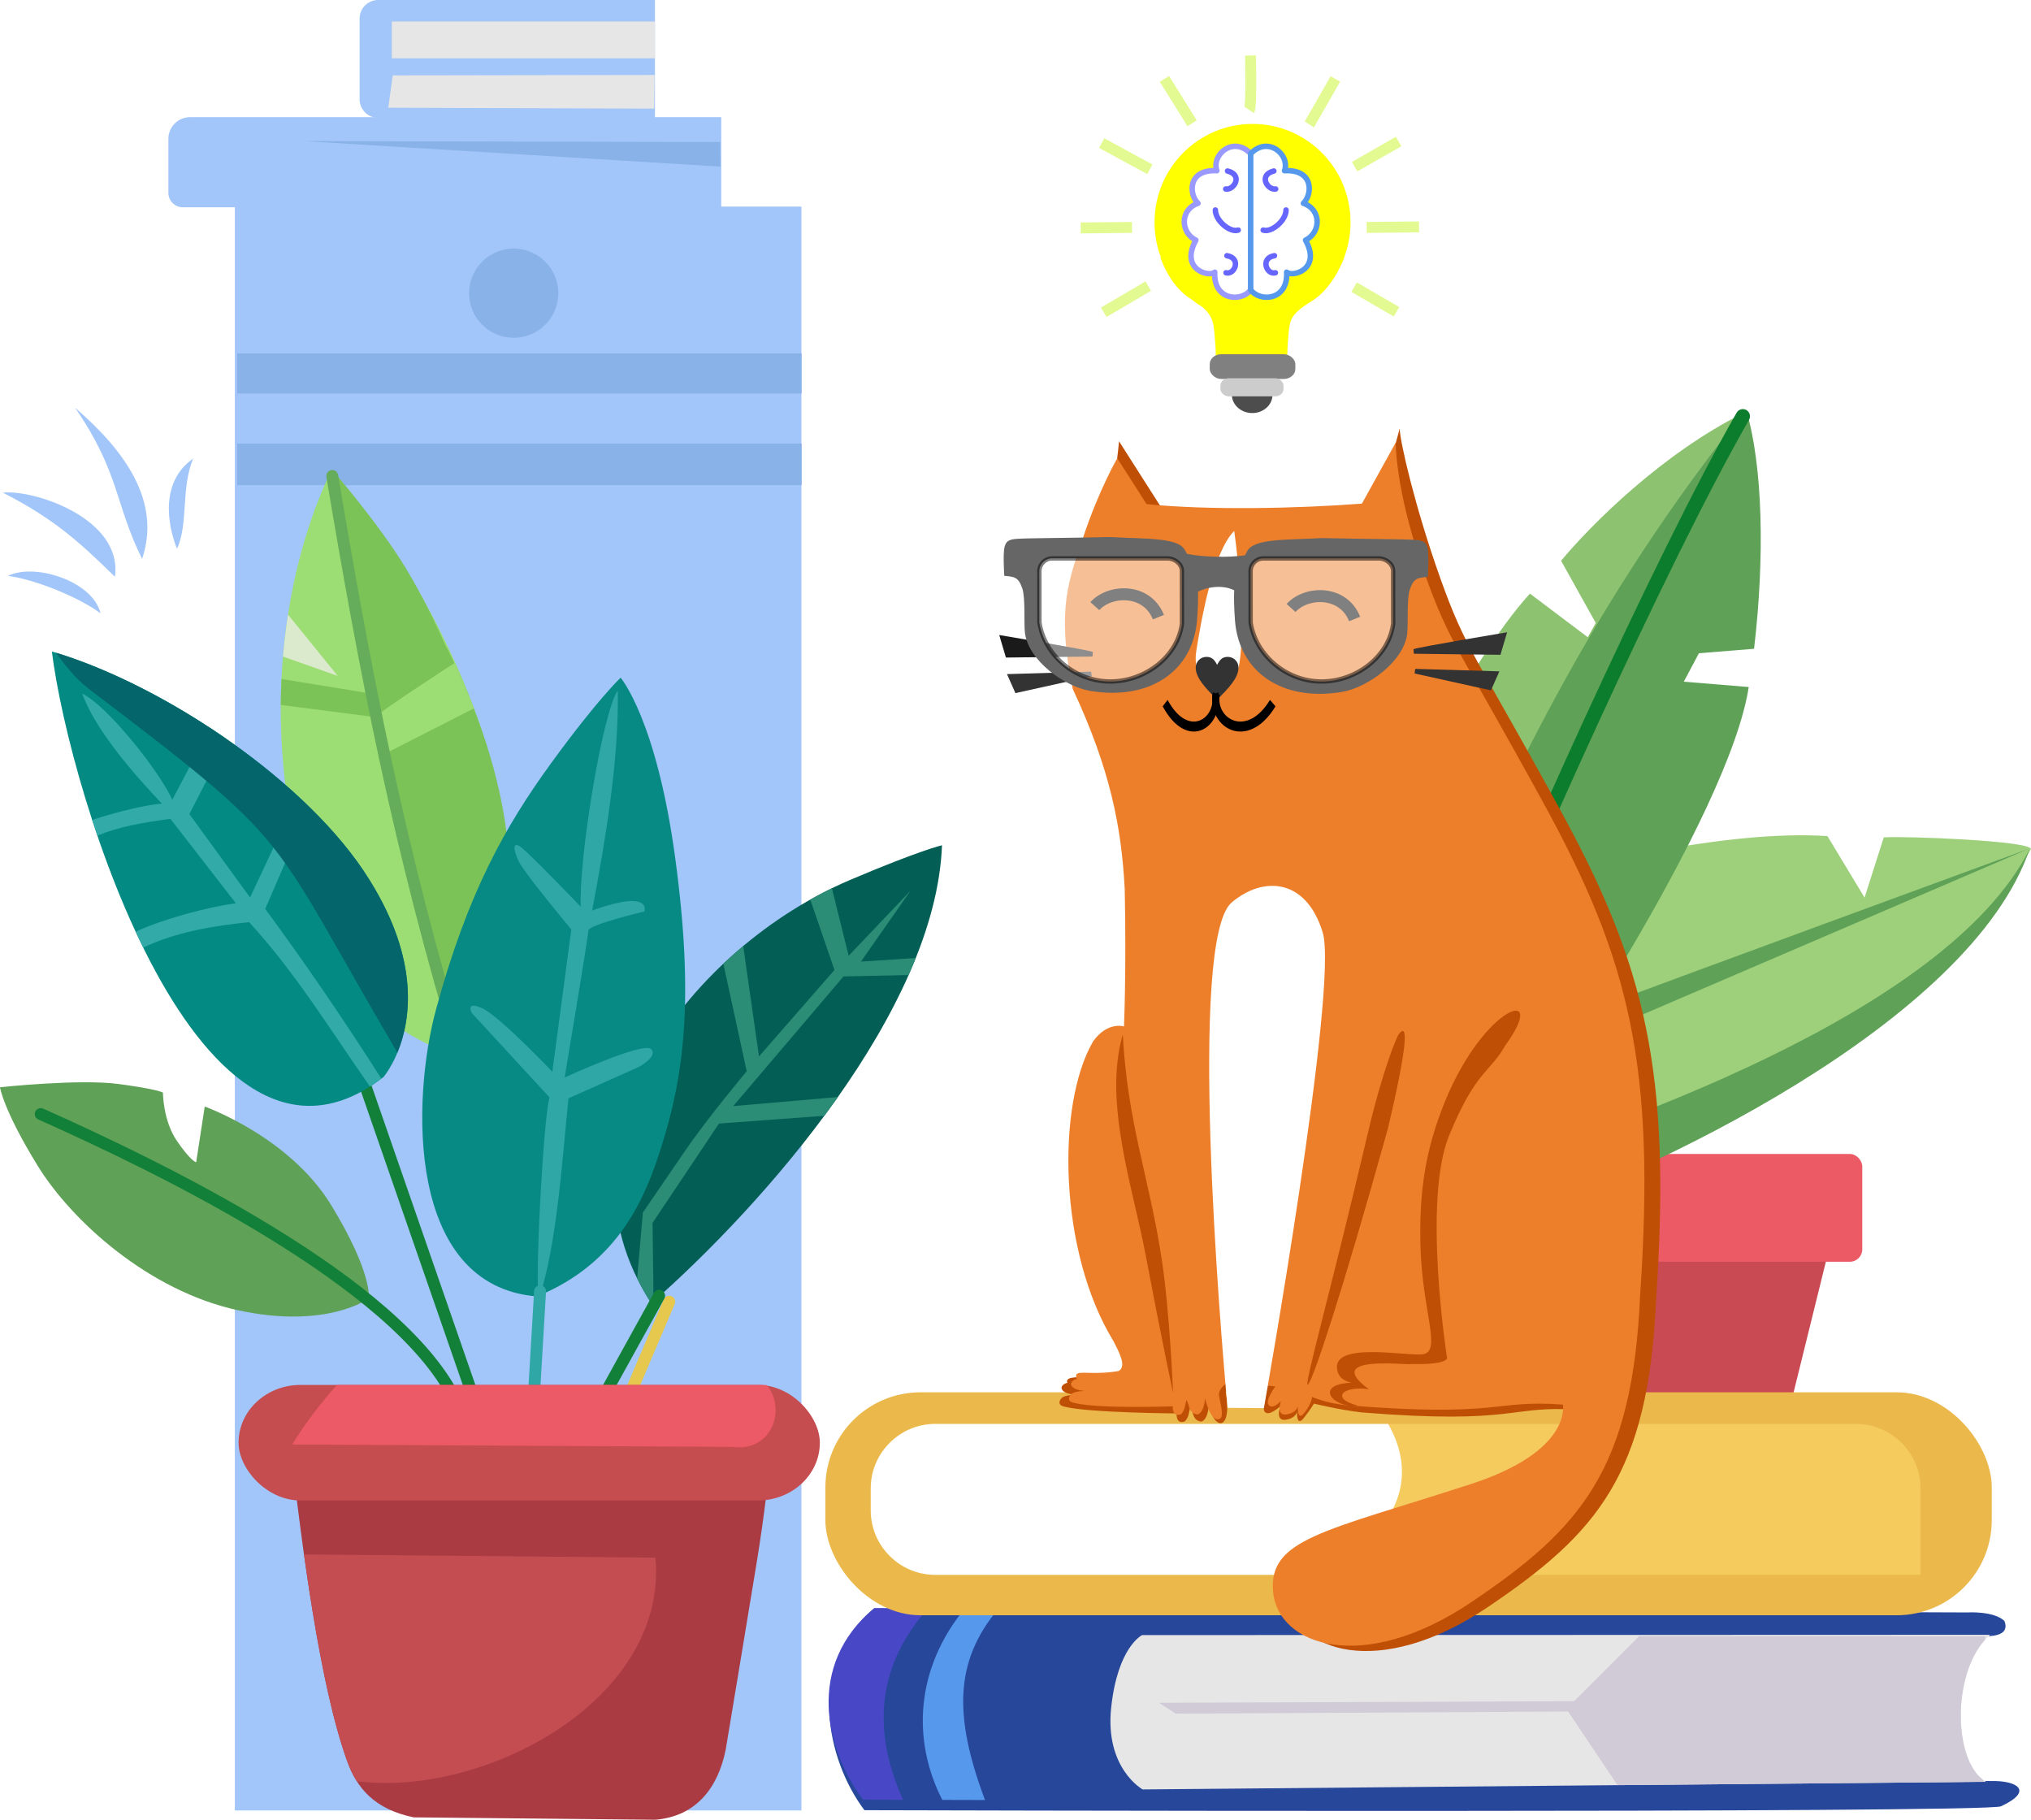 <?xml version="1.0" encoding="UTF-8"?>
<!DOCTYPE svg PUBLIC "-//W3C//DTD SVG 1.1//EN" "http://www.w3.org/Graphics/SVG/1.1/DTD/svg11.dtd">
<!-- Creator: CorelDRAW -->
<svg xmlns="http://www.w3.org/2000/svg" xml:space="preserve" width="93.501mm" height="83.765mm" version="1.1" style="shape-rendering:geometricPrecision; text-rendering:geometricPrecision; image-rendering:optimizeQuality; fill-rule:evenodd; clip-rule:evenodd"
viewBox="0 0 35685.52 31969.82"
 xmlns:xlink="http://www.w3.org/1999/xlink"
 xmlns:xodm="http://www.corel.com/coreldraw/odm/2003">
 <defs>
  <style type="text/css">
   <![CDATA[
    .str20 {stroke:black;stroke-width:76.33;stroke-miterlimit:22.926;stroke-opacity:0.502}
    .str19 {stroke:black;stroke-width:210.03;stroke-miterlimit:22.926}
    .str18 {stroke:black;stroke-width:210.03;stroke-miterlimit:22.926}
    .str16 {stroke:#E3FA92;stroke-width:192.36;stroke-linejoin:round;stroke-miterlimit:22.926}
    .str13 {stroke:#E3FA92;stroke-width:192.36;stroke-linejoin:round;stroke-miterlimit:22.926}
    .str17 {stroke:#E3FA92;stroke-width:192.36;stroke-linejoin:round;stroke-miterlimit:22.926}
    .str10 {stroke:#E3FA92;stroke-width:192.36;stroke-linejoin:round;stroke-miterlimit:22.926}
    .str12 {stroke:#E3FA92;stroke-width:192.36;stroke-linejoin:round;stroke-miterlimit:22.926}
    .str9 {stroke:#E3FA92;stroke-width:192.36;stroke-linejoin:round;stroke-miterlimit:22.926}
    .str11 {stroke:#E3FA92;stroke-width:192.36;stroke-linejoin:round;stroke-miterlimit:22.926}
    .str15 {stroke:#E3FA92;stroke-width:192.36;stroke-linejoin:round;stroke-miterlimit:22.926}
    .str14 {stroke:#E3FA92;stroke-width:192.36;stroke-linejoin:round;stroke-miterlimit:22.926}
    .str1 {stroke:#9999FF;stroke-width:96.18;stroke-linejoin:round;stroke-miterlimit:22.926}
    .str5 {stroke:#5699EC;stroke-width:96.18;stroke-linejoin:round;stroke-miterlimit:22.926}
    .str0 {stroke:#0C7D2C;stroke-width:250.98;stroke-linecap:round;stroke-miterlimit:22.926}
    .str4 {stroke:#6666FF;stroke-width:96.18;stroke-linecap:round;stroke-miterlimit:22.926}
    .str3 {stroke:#6666FF;stroke-width:96.18;stroke-linecap:round;stroke-miterlimit:22.926}
    .str2 {stroke:#6666FF;stroke-width:96.18;stroke-linecap:round;stroke-miterlimit:22.926}
    .str7 {stroke:#6666FF;stroke-width:96.18;stroke-linecap:round;stroke-miterlimit:22.926}
    .str8 {stroke:#6666FF;stroke-width:96.18;stroke-linecap:round;stroke-miterlimit:22.926}
    .str6 {stroke:#6666FF;stroke-width:96.18;stroke-linecap:round;stroke-miterlimit:22.926}
    .fil26 {fill:none}
    .fil13 {fill:#028A83}
    .fil7 {fill:#035F55}
    .fil15 {fill:#04656B}
    .fil10 {fill:#078A84}
    .fil42 {fill:#1A1A1A}
    .fil27 {fill:#27479B}
    .fil8 {fill:#2B8D76}
    .fil11 {fill:#2FA7A6}
    .fil14 {fill:#32ABA8}
    .fil43 {fill:#333333}
    .fil30 {fill:#4848C7}
    .fil33 {fill:#4D4D4D}
    .fil29 {fill:#5698EC}
    .fil17 {fill:#5FA157}
    .fil44 {fill:#666666}
    .fil4 {fill:#7BC257}
    .fil32 {fill:gray}
    .fil1 {fill:#89B2E8}
    .fil25 {fill:#8DC270}
    .fil3 {fill:#9DDE74}
    .fil24 {fill:#9ED07B}
    .fil0 {fill:#A2C6F9}
    .fil18 {fill:#AA3B43}
    .fil38 {fill:#BF4F04}
    .fil19 {fill:#C44D51}
    .fil20 {fill:#C54C4F}
    .fil22 {fill:#C94A52}
    .fil34 {fill:#CCCCCC}
    .fil28 {fill:#D1CAD7}
    .fil5 {fill:#DBEACD}
    .fil2 {fill:#E6E6E6}
    .fil23 {fill:#EB5A65}
    .fil36 {fill:#EBB84C}
    .fil21 {fill:#EC5967}
    .fil39 {fill:#ED7F2A}
    .fil37 {fill:#F5CB5E}
    .fil31 {fill:yellow}
    .fil35 {fill:white}
    .fil41 {fill:black;fill-rule:nonzero}
    .fil12 {fill:#128039;fill-rule:nonzero}
    .fil16 {fill:#2FA7A6;fill-rule:nonzero}
    .fil40 {fill:#333333;fill-rule:nonzero}
    .fil6 {fill:#65AD5A;fill-rule:nonzero}
    .fil9 {fill:#E6C84E;fill-rule:nonzero}
    .fil45 {fill:white;fill-opacity:0.502}
   ]]>
  </style>
 </defs>
 <g id="Слой_x0020_1">
  <g id="_2082770456064">
   <g>
    <rect class="fil0" x="4126.25" y="3629.29" width="9955.29" height="28177.49"/>
    <rect class="fil1" x="4168.2" y="6207.81" width="9915.74" height="704.75"/>
    <rect class="fil1" x="4168.21" y="7793.5" width="9916.78" height="729.9"/>
    <path class="fil0" d="M6643.87 0l4863.77 0 0 2070.28 -4863.77 0c-179.19,0 -325.75,-146.56 -325.75,-325.71l0 -1418.82c0,-179.15 146.56,-325.75 325.75,-325.75z"/>
    <rect class="fil2" x="6884.79" y="377.71" width="4623.82" height="647.09"/>
    <polygon class="fil2" points="6900.61,1324.71 6821.68,1892.88 11493.32,1908.65 11501.76,1317.26 "/>
    <path class="fil0" d="M3338.35 2058.56l9334.04 0 0 1582.97 -9460.68 0c-139.31,0 -253.27,-113.96 -253.27,-253.27l0 -949.8c0,-208.96 170.95,-379.9 379.9,-379.9z"/>
    <polygon class="fil1" points="12654.83,2495.14 5339.54,2478.77 12657.88,2927.56 "/>
    <circle class="fil1" transform="matrix(0.604 -0.604 0.604 0.604 9025.93 5150.72)" r="917.4"/>
   </g>
   <g>
    <path class="fil0" d="M3109.27 9640.09c202.93,-426.24 67.29,-1060.6 283.61,-1582.33 -586.54,407.31 -447.54,1172.61 -283.61,1582.33z"/>
    <path class="fil0" d="M2497.2 9819.21c338.11,-1008 -296.89,-1895.9 -1179.29,-2657.16 787.33,1142.39 699.97,1698.5 1179.29,2657.16z"/>
    <path class="fil0" d="M2019.52 10132.7c139.27,-1023 -1421.38,-1535.61 -1970.47,-1477.87 893.51,454.56 1345.62,866.25 1970.47,1477.87z"/>
    <path class="fil0" d="M1765.71 10774.62c-129.99,-562.03 -1155.9,-892.4 -1627.09,-656.8 467.95,56.71 1254.75,377.46 1627.09,656.8z"/>
   </g>
   <g>
    <path class="fil0" d="M11212.88 11359.02c155.95,-327.46 51.71,-814.88 217.97,-1215.82 -450.7,312.96 -343.91,901.02 -217.97,1215.82z"/>
    <path class="fil0" d="M10742.6 11496.68c259.8,-774.54 -228.12,-1456.8 -906.14,-2041.73 604.97,877.78 537.84,1305.13 906.14,2041.73z"/>
    <path class="fil0" d="M10375.55 11737.55c107.02,-786.07 -1092.16,-1179.9 -1514.09,-1135.55 686.57,349.26 1033.96,665.62 1514.09,1135.55z"/>
    <path class="fil0" d="M10180.56 12230.8c-99.92,-431.89 -888.2,-685.73 -1250.24,-504.71 359.56,43.59 964.11,290.06 1250.24,504.71z"/>
    <path class="fil3" d="M5810.47 8287.41c-1280.09,2688.19 -1217.57,6764.7 569.86,9177.71 599.82,809.81 1788.19,1134.49 1788.19,1134.49 2307.48,-3829.39 -1082.47,-9110.04 -2358.05,-10312.2z"/>
    <path class="fil4" d="M4946.05 11928.72c-7.37,151.56 -11.72,303.53 -12.79,455.55l1599.77 207.17 -78.24 -417.08 -1508.74 -245.64z"/>
    <path class="fil5" d="M5060.63 10797.75c-37.75,243.08 -67.06,489.25 -88.16,737.06l960.94 339.72 -872.78 -1076.78z"/>
    <path class="fil4" d="M8113.68 18461.98c1468.32,-2254.54 789.88,-4969.41 -264.07,-7089.42l-4.16 3.17c-133.24,-301.36 -401.24,-877.32 -724.2,-1408.44 -464.21,-763.4 -1258.6,-1681.52 -1258.6,-1681.52 0,0 0,309.45 103.2,918.12 87.93,519.02 513.33,2537.7 636.8,3121.37l-56.07 42.82c0,0 17.17,188.65 205.79,960.33 154.31,631.3 1043.04,3947.74 1361.31,5133.56z"/>
    <path class="fil3" d="M8325.04 12446.4c-105.45,-272.12 -220.26,-538.26 -341.47,-796.56 -295.25,191.56 -1224.4,797.71 -1396.72,950.11 27.29,136.44 72.67,345.14 147.86,655.85l1590.34 -809.39z"/>
    <path class="fil6" d="M5734.52 8379.01c-9.5,-57.02 29.04,-111.03 86.06,-120.49 57.06,-9.5 111.03,29.04 120.53,86.06 284.91,1703.24 579.32,3347.58 941.63,5023.61 362.16,1675.6 791.3,3378.69 1345.16,5197.11 16.75,55.23 -14.46,113.62 -69.69,130.38 -55.19,16.72 -113.62,-14.5 -130.34,-69.69 -557.34,-1829.76 -987.85,-3537.46 -1350.12,-5213.52 -362.2,-1675.6 -657.33,-3324.22 -943.24,-5033.45z"/>
    <path class="fil7" d="M11444.39 22897.87c-1906.62,-2940.77 749.01,-6270.49 3485.09,-7435.89 1231.16,-524.36 1621.9,-612.22 1621.9,-612.22 -110.72,2894.13 -3128.85,6310.53 -5107,8048.11z"/>
    <path class="fil8" d="M11444.39 22897.87c-94.08,-145.11 -176.67,-291.17 -249.03,-437.84l99.88 -1156.97c0,0 317.39,-464.79 736.8,-1076.89 419.44,-612.11 1088.23,-1405.62 1088.23,-1405.62l-410.48 -1889.98c113.24,-106.86 229.61,-210.33 348.8,-310.06l277.05 1939.33 1326.27 -1518.93 -424.75 -1236.5c125.76,-70.8 252.51,-137.32 379.83,-199.34l294.3 1186.43 1088.23 -1144.87 -872.86 1246.92 963.69 -62.17c-39.81,99.38 -81.79,198.81 -125.83,298.19l-1143.91 24.69 -1938.38 2278.44 1840.14 -159.61c-78.09,110.76 -157.55,220.6 -238.23,329.53l-1851.28 136.14 -1167.58 1745.68 18.17 1378.9 -39.04 34.54z"/>
    <path class="fil9" d="M10863.28 25240.5c-22.63,53.2 -84.16,77.97 -137.32,55.34 -53.2,-22.63 -78.01,-84.16 -55.34,-137.32l991.55 -2330.72c22.67,-53.2 84.19,-77.97 137.36,-55.34 53.17,22.63 77.97,84.16 55.34,137.32l-991.59 2330.72z"/>
    <path class="fil10" d="M9434.84 22776.08c-2301.07,-186.56 -2202.03,-3465.13 -1773.69,-5042.35 557.45,-2052.38 1216.28,-3217.93 2027.07,-4332.84 810.84,-1114.87 1216.28,-1494.93 1216.28,-1494.93 0,0 633.4,734.77 962.81,3192.59 329.41,2457.82 152.02,3800.77 -253.38,5067.69 -260.6,814.35 -706.03,2009.21 -2179.09,2609.83z"/>
    <path class="fil11" d="M10204.53 15930.09c-41.41,-810.46 378.99,-3408.42 649.78,-3798.67 22.14,1238.72 -220.52,2642.43 -449.86,3865.3 0,0 483.18,-183.24 733.09,-166.59 249.91,16.64 183.27,183.27 183.27,183.27 0,0 -983,233.27 -983,333.23 0,99.96 -416.47,2582.39 -416.47,2582.39 0,0 1382.83,-633.14 1516.11,-499.82 133.28,133.31 -216.59,316.55 -216.59,316.55l-1232.88 549.82c-105.68,1021.74 -199.42,2564.68 -516.5,3515.44 -81.68,-163.43 70.19,-3117.4 183.27,-3532.08l-1366.19 -1482.83c0,0 -116.64,-216.59 183.27,-83.28 299.87,133.28 1232.88,1116.24 1232.88,1116.24l333.23 -2499.11c0,0 -816.37,-983 -916.33,-1182.92 -100,-199.91 -133.31,-399.83 49.96,-249.91 183.27,149.95 1032.96,1032.96 1032.96,1032.96z"/>
    <path class="fil12" d="M8480.08 24698.7c18.78,54.54 -10.23,114.04 -64.77,132.82 -54.54,18.78 -114.04,-10.23 -132.82,-64.77l-2090.62 -6026.99c-18.78,-54.58 10.23,-114.08 64.77,-132.86 54.54,-18.78 114.04,10.23 132.82,64.77l2090.62 6027.03z"/>
    <path class="fil13" d="M6739.28 18920.4c0,0 1114.87,-1292.26 -253.42,-3471.43 -1065.98,-1715.98 -3618.52,-3428.23 -5574.61,-4003.58 313.61,2524.19 2605.79,9981.79 5828.03,7475.01z"/>
    <path class="fil14" d="M5434.5 14174.87c-66.18,-64.65 -133.96,-128.85 -202.97,-192.51l-837.97 1785.87 -1066.32 -1466.15 671.34 -1306.16c-101.71,-71.07 -204.46,-140.64 -308.08,-208.69l-663.17 1264.94c-206.36,-474.63 -1137.42,-1655.11 -1582.78,-1866.05 237.39,652.79 919.73,1424.66 1399.51,1932.69 -229.57,11.45 -787.37,139.57 -1224.79,287.01 29.69,91.22 60.46,182.82 91.83,274.6 374.87,-155.64 777.48,-226.59 1282.91,-295.06l1149.64 1482.83c-503.72,70.07 -1282.3,278.42 -1760.9,500.05 43.89,94.42 88.7,187.74 134.27,280.14 568.33,-275.94 1258.03,-387.96 1859.87,-446.96 804.01,869.16 1439.55,1911.74 2122.8,2886.8 66.33,-42.17 133.08,-88.28 200.26,-138.96 -652.22,-1022.39 -1316.31,-1999.18 -2039.82,-2981.11l774.39 -1793.27z"/>
    <path class="fil15" d="M6982.25 18493.32c226.9,-547.57 409.64,-1601.41 -496.39,-3044.35 -1052.7,-1694.61 -3555.09,-3385.44 -5501.18,-3981.41 133.73,185.45 324.64,443.87 576.5,635.27 3705.39,2816.01 3099.73,2440.99 5421.07,6390.48z"/>
    <path class="fil12" d="M10580.7 24791.82c-27.86,50.72 -91.56,69.23 -142.28,41.41 -50.72,-27.86 -69.23,-91.56 -41.41,-142.28l1092.43 -1977.57c27.82,-50.72 91.52,-69.27 142.24,-41.41 50.72,27.86 69.23,91.56 41.41,142.28l-1092.39 1977.57z"/>
    <path class="fil16" d="M9465.18 24870.71c-3.36,57.71 -52.97,101.75 -110.68,98.35 -57.71,-3.36 -101.75,-52.97 -98.39,-110.68l128.77 -2178.63c3.4,-57.71 53.01,-101.75 110.72,-98.39 57.71,3.4 101.75,52.97 98.35,110.72l-128.77 2178.63z"/>
    <path class="fil17" d="M-0.04 19101.23c0,0 1393.75,-150.68 2090.62,-56.49 696.87,94.16 772.21,150.64 772.21,150.64 0,0 -0.04,489.71 244.84,847.55 244.87,357.88 339.03,376.7 339.03,376.7l150.68 -979.38c0,0 1487.9,527.34 2222.45,1732.74 734.54,1205.44 659.2,1638.62 659.2,1638.62 0,0 -734.51,546.19 -2297.79,207.17 -1563.24,-339.03 -2919.36,-1563.2 -3522.04,-2542.62 -602.68,-979.42 -659.2,-1374.93 -659.2,-1374.93z"/>
    <path class="fil12" d="M8079.22 24516.49c25.8,51.6 4.89,114.38 -46.72,140.22 -51.64,25.8 -114.42,4.85 -140.26,-46.75 -500.74,-1001.59 -1773.46,-1999.75 -3183.81,-2865.12 -1420.2,-871.37 -2977.71,-1605.99 -4035.37,-2077.23 -52.75,-23.55 -76.45,-85.42 -52.9,-138.16 23.51,-52.71 85.42,-76.41 138.12,-52.9 1063.73,473.91 2630.29,1212.8 4059.19,2089.55 1438.78,882.78 2740.4,1907.65 3261.75,2950.39z"/>
    <path class="fil18" d="M5133.29 25691.05c172.36,1424.74 476.73,3894.08 967.28,5251.61 167.85,464.52 469.56,840.15 1167.5,985.29l4248.64 41.87c716.34,-61.49 1100.06,-560.96 1234.79,-1234.82 0,0 397.61,-2385.95 544.13,-3285.91 146.56,-899.96 209.3,-1548.74 209.3,-1548.74l-8371.65 -209.3z"/>
    <path class="fil19" d="M5341.11 27309.22c178.43,1273.26 425.89,2710.36 759.47,3633.45 44.73,123.89 99,241.4 167.82,349.94 2225.04,286.67 5466.03,-1411.07 5248.33,-3927.21l-6175.61 -56.18z"/>
    <rect class="fil20" x="4191.48" y="24330.65" width="10213.41" height="2030.13" rx="1088.34" ry="1015.08"/>
    <path class="fil21" d="M5919.32 24330.66l7470.55 0c27.52,0 54.73,1.18 81.71,3.32 343.69,401.13 112.36,1185.59 -615.43,1084.98l-7722.86 -41.87c250.45,-404.83 504.17,-727.25 786.03,-1046.44z"/>
   </g>
   <g>
    <polygon class="fil22" points="28270.58,20941.44 32356.29,21052.89 30833.39,27218.61 27527.72,27107.2 "/>
    <rect class="fil23" x="27892.37" y="20272.85" width="4828.58" height="1894.31" rx="218.55" ry="218.55"/>
    <g>
     <path class="fil24" d="M26440.44 15633.77c1237.72,-439.52 3941.18,-1063.38 5668.54,-944.76l652.3 1079.72 337.39 -1057.2c366.36,-26.14 2538.16,56.49 2586.86,202.43 -2055.24,3583.45 -6086.42,5112.53 -9737.72,6429.99l492.65 -5710.17z"/>
     <path class="fil17" d="M26087.75 21596.45c2925.81,-945.95 8538.24,-3648.18 9575.25,-6682.49 -1479.16,2932.72 -7527.72,4949.98 -9740.7,5652.77l165.45 1029.72z"/>
     <path class="fil17" d="M28194.97 17658.25c449.9,-179.95 7445.55,-2744.29 7445.55,-2744.29l-7875.3 3380.02 429.75 -635.73z"/>
     <path class="fil25" d="M24326.12 15230.12c420.59,-1633.28 1726.29,-3899 2555.94,-4800.91l1015.67 765.65 140.6 -249.99 -609.4 -1093.76c542.19,-649.2 1778.5,-1883.42 3203.16,-2593.8l-4534.2 10875.6 -1771.78 -2902.79z"/>
     <path class="fil17" d="M25115.05 17023.96c1227.38,-3067.9 2899.82,-6525.21 5563.92,-9829.17 296.47,989.07 329.87,2596.7 140.68,4203.19l-968.81 78.16 -265.64 500.01 1140.67 93.74c-341.01,2228.55 -3672.72,7305.13 -4803.5,8694.03l-807.33 -3739.97z"/>
     <path class="fil26 str0" d="M25638.65 18023.99c973.92,-2482.97 3515.51,-8147.46 4983.45,-10711.22"/>
    </g>
    <g>
     <g>
      <path class="fil27" d="M15360.65 28254.32l19206.91 73.7c0,0 460.13,-30.11 650.62,148.85 73.24,183.69 -56.22,268.61 -332.08,268.99l-13070.15 224.61c-1994.71,84.04 -2253.02,1812.28 -285.41,2109.4l13460.44 210.49c437.46,-10.95 758.13,167.24 168.5,443.18 -268.69,125.72 -19971.3,68.47 -19971.3,68.47 -664.81,-883.51 -1036.78,-2547.7 172.47,-3547.69z"/>
      <path class="fil2" d="M34967.65 28720.67c-678.59,578.41 -670.77,2242.94 -72.21,2583.12l-14818.73 133.66c0,0 -667.33,-368.91 -552.8,-1438.29 114.54,-1069.41 543.9,-1273.41 543.9,-1273.41l14899.83 -5.08z"/>
      <path class="fil28" d="M34877.73 28807.84c-570.66,625.12 -554.44,2088.45 -27.82,2466.48l-0.31 27.25 -579.4 7.82 -5849.33 52.78 -868.05 -1293.83 -6895 37.86 -291.21 -190.79c101.03,0 7292,-28.89 7292,-28.89l1140.74 -1140.71 6079.09 0 -0.73 62.02z"/>
      <path class="fil29" d="M16556.32 31621.41c-543.33,-1064.18 -460.05,-2320.23 394.22,-3361.02l591.76 2.29c-777.21,924.11 -783.17,1901.17 -235.18,3360.71l-750.8 -1.98z"/>
     </g>
     <path class="fil30" d="M15360.65 28254.28l940.56 3.63c-736.26,840.03 -1081.7,1924.94 -434.29,3361.67l-701.84 -1.95c-664.74,-883.51 -1013.73,-2363.32 195.56,-3363.34z"/>
    </g>
    <g>
     <path class="fil31" d="M22913.14 5377.9c31.18,-19.39 61.79,-39.69 91.6,-61.03 13.05,-8.24 26.49,-16.64 40.53,-25.27 388.45,-238.35 570.54,-759.77 570.54,-759.77l-2.4 0c74.84,-193.88 115.99,-404.64 115.99,-625.05 0,-955.14 -770.88,-1729.46 -1721.78,-1729.46 -950.87,0 -1721.71,774.31 -1721.71,1729.46 0,216.13 39.54,422.99 111.64,613.67l-8.93 -0.04c0,0 151.9,497.04 540.35,735.38l5.76 3.55c58.32,46.75 119.65,89.77 183.73,128.66 200.03,165.41 204.3,296.78 225.48,529.97 26.49,291.36 17.67,467.92 17.67,467.92l1256.54 10.08c0,0 -8.85,-186.63 17.63,-477.99 23.05,-253.61 21.91,-359.68 277.35,-540.09z"/>
     <rect class="fil32" x="21255.63" y="6223.45" width="1504" height="433.54" rx="201" ry="173.11"/>
     <path class="fil33" d="M22001.12 6934.46l-357.04 -5c-1.98,176.37 153.47,322.12 348.88,327.12 197.17,5 360.63,-135.15 365.17,-313.04 0.23,-9.81 0,-19.58 -0.76,-29.35l-356.24 20.27z"/>
     <rect class="fil34" x="21443.62" y="6644.72" width="1108.39" height="318.61" rx="148.13" ry="127.22"/>
     <path class="fil35 str1" d="M21975.32 2699.18c-309.83,-320.29 -694.93,25.08 -594.09,299.72 -524.29,-27.4 -489.37,424.14 -331.89,572.72 -325.71,113.43 -305.4,518.29 -37.44,647.64 -285.1,514.13 230.22,655.69 331.85,562.03 -28.74,504.52 476.27,528.75 631.57,310.4l0 -2392.51z"/>
     <path class="fil26 str2" d="M21568.59 3004.28c279.38,70.53 110.07,342.12 -32.14,315.79"/>
     <path class="fil26 str3" d="M21354.47 3689.36c-0.04,188.35 259.15,402.04 401.43,353.26"/>
     <path class="fil26 str4" d="M21557.86 4492.26c259.34,43.39 134.08,343.04 -16.07,299.72"/>
     <path class="fil35 str5" d="M21975.32 2699.18c309.87,-320.29 694.97,25.08 594.13,299.72 524.29,-27.4 489.37,424.14 331.89,572.72 325.71,113.43 305.37,518.29 37.44,647.64 285.06,514.13 -230.26,655.69 -331.85,562.03 28.7,504.52 -476.27,528.75 -631.61,310.4l0 -2392.51z"/>
     <path class="fil26 str6" d="M22382.09 3004.28c-279.38,70.53 -110.07,342.12 32.14,315.79"/>
     <path class="fil26 str7" d="M22596.21 3689.36c0.04,188.35 -259.19,402.04 -401.43,353.26"/>
     <path class="fil26 str8" d="M22392.82 4492.26c-259.38,43.39 -134.08,343.04 16.07,299.72"/>
     <line class="fil26 str9" x1="23792.25" y1="5044.67" x2="24537.67" y2= "5477.21" />
     <line class="fil26 str10" x1="24013.12" y1="3995.53" x2="24933.42" y2= "3986.33" />
     <line class="fil26 str11" x1="23801.45" y1="2927.98" x2="24574.5" y2= "2486.25" />
     <line class="fil26 str12" x1="20175.49" y1="5026.24" x2="19393.24" y2= "5486.41" />
     <line class="fil26 str13" x1="19890.23" y1="3995.53" x2="18988.33" y2= "4004.72" />
     <line class="fil26 str14" x1="20203.12" y1="2974.01" x2="19356.44" y2= "2513.88" />
     <path class="fil26 str15" d="M23004.7 2186.11c27.33,-41.07 458.3,-800.38 458.3,-800.38"/>
     <path class="fil26 str16" d="M21951.24 1933c41.03,-61.56 20.5,-957.7 20.5,-957.7"/>
     <line class="fil26 str17" x1="20945.64" y1="2165.58" x2="20459.98" y2= "1385.73" />
    </g>
    <g>
     <rect class="fil36" x="14502.1" y="24460.4" width="20494.12" height="3917.28" rx="1672" ry="1672"/>
     <path class="fil37" d="M16431.02 25016.2l16181.87 0c622.37,0 1131.55,509.17 1131.55,1131.55l0 1519.58 -17313.41 0c-622.45,0 -1131.59,-509.14 -1131.59,-1131.51l0 -388.07c0,-622.37 509.14,-1131.55 1131.59,-1131.55z"/>
     <path class="fil35" d="M16430.98 25016.2l7959.83 0c745,1312.34 -371.89,2330.65 -1424.47,2651.13l-6535.36 0c-622.37,0 -1131.55,-509.14 -1131.55,-1131.51l0 -388.07c0,-622.37 509.17,-1131.55 1131.55,-1131.55z"/>
    </g>
    <g>
     <path class="fil38" d="M19847.53 23661.57c90.53,181.02 237.01,442.27 83.39,518.94 -544.74,90.8 -1253.07,-83.74 -1177.38,112.97 -147.28,36.79 -159.76,182.82 137.13,210.33 -81.87,3.63 -206.33,12.98 -247.66,68.36 -62.82,84.04 -11.37,129.31 71.64,143.2 423.72,105.91 1958.95,116.14 1958.95,116.14 0,0 -18.93,197.55 142.44,141.18 74.08,-66.07 75.07,-174.23 98.32,-255.1 58.17,101.79 37.9,241.93 196.71,257.62 120.03,-42.52 129.73,-294.91 129.73,-294.91 82.97,445.78 416.51,480.62 296.4,-225.18l753.21 -167.63c0,0 -139.15,438.15 -65.42,519.21 73.66,81.1 269.57,-100.15 269.57,-100.15 0,0 -95.83,265.33 95.8,235.87 191.67,-29.5 199.04,-147.4 199.04,-147.4 0,0 -14.73,287.47 117.89,117.89 132.67,-169.5 179.11,-253.5 179.11,-253.5 0,0 452,109.8 835.23,154.04 2746.89,221.74 2595.79,-134.5 3818.09,-43.93 0,0 174.38,815.15 -1619.12,1397.22 -2581.25,837.67 -3560.82,962.17 -3471.62,1898.3 89.16,936.14 1573.17,1463.25 3489.98,170.49 1916.93,-1292.76 2825.28,-2325.11 2959.01,-5400.95 272.39,-4006.98 -183.31,-5869.48 -1698.96,-8633.35 -1515.69,-2763.87 -1646.29,-2794.52 -2092.11,-4042.74 -445.78,-1248.18 -713.48,-2421.22 -713.48,-2629.68l-384.22 1412.14c-1111.85,85.53 -2692.54,120.22 -3783.9,8.7l-763.7 -1197.54c0,0 -73.16,945.14 -353.11,1788.04 -241.13,726.15 -474.63,1238.49 -181.21,2655.02 654.78,1402.64 856.68,2412.21 914.11,3521.43 29.66,1442.75 -13.09,2409.99 -13.09,2409.99 0,0 -290.02,-95.15 -544.4,264.95 -646.69,1117.04 -602.99,3699.59 363.65,5270.01z"/>
     <path class="fil39" d="M19568.07 23568.33c90.53,181.02 237.01,442.27 83.43,518.94 -544.78,90.76 -806.91,-57.52 -731.26,139.23 -147.28,36.79 -159.76,182.82 137.17,210.29 -81.87,3.63 -206.36,13.01 -247.7,68.36 -62.78,84 -11.34,129.34 71.64,143.2 423.76,105.91 1724.53,58.17 1724.53,58.17 0,0 -18.93,197.55 142.44,141.18 74.08,-66.07 75.07,-174.23 98.28,-255.1 58.2,101.79 37.94,241.93 196.75,257.58 120.03,-42.52 129.69,-284.3 129.69,-284.3 0,0 104.99,457.57 267.16,354.41 70.53,-44.88 -7.44,-299.26 -21.72,-403.87 -18.59,-135.99 181.82,-249.72 181.82,-249.72l808.55 91.06c0,0 -189.15,248.19 -115.49,329.26 73.74,81.1 213.77,-73.7 213.77,-73.7 0,0 -95.83,265.33 95.8,235.87 191.67,-29.5 199.04,-147.4 199.04,-147.4 0,0 -14.73,287.47 117.93,117.89 132.63,-169.5 132.63,-280.06 132.63,-280.06 0,0 206.4,103.2 589.67,147.4 2746.89,221.74 2595.79,-101.29 3818.05,-10.72 0,0 174.38,815.15 -1619.12,1397.22 -2581.21,837.67 -3560.78,962.17 -3471.62,1898.3 89.19,936.14 1573.17,1463.21 3490.02,170.49 1916.89,-1292.76 2825.24,-2325.11 2959.01,-5400.95 272.35,-4006.98 -183.35,-5869.52 -1699,-8633.35 -1515.65,-2763.87 -1646.29,-2794.56 -2092.07,-4042.74 -445.82,-1248.18 -504.29,-2081.27 -504.29,-2289.73l-593.44 1072.2c-1111.85,85.53 -2692.5,120.22 -3783.86,8.66l-515.28 -805.27c0,0 -321.63,552.87 -601.54,1395.81 -241.17,726.15 -474.63,1238.49 -181.21,2655.02 654.74,1402.64 856.64,2412.21 914.08,3521.43 29.66,1442.75 -13.09,2409.99 -13.09,2409.99 0,0 -289.99,-95.15 -544.36,264.95 -646.69,1117.04 -603.02,3699.59 363.61,5270.01z"/>
     <path class="fil35" d="M21641.52 15854.67c559.63,-473.56 1310.01,-419.18 1598.2,524.02 288.19,943.2 -1032.89,8360.39 -1032.89,8360.39l-637.53 -5.95c-129.46,-1373.29 -697.37,-8227.15 72.21,-8878.45z"/>
     <path class="fil35" d="M21019.87 11432.83c83.74,-519.1 287.62,-1726.94 665.88,-2105.12 73.7,497.34 246.09,2181.99 10.76,2588.46 -286.09,494.02 -766.18,72.1 -676.65,-483.33z"/>
     <path class="fil40" d="M21385.04 11681.18c46.98,-93.96 93.96,-140.95 187.97,-140.95 103.77,0 187.97,84.19 187.97,187.97 0,187.97 -187.97,375.9 -375.94,563.87 -187.97,-187.97 -375.94,-375.9 -375.94,-563.87 0,-103.77 84.19,-187.97 187.97,-187.97 94,0 140.99,46.98 187.97,140.95z"/>
     <g>
      <polygon class="fil41" points="20429.21,12409.27 20515.01,12296.07 20550.96,12358.81 20587.41,12415.07 20624.32,12465.18 20661.49,12509.34 20698.74,12547.74 20735.99,12580.71 20773.13,12608.42 20810,12631.05 20846.52,12648.91 20882.55,12662.2 20917.93,12671.13 20952.59,12675.78 20986.36,12676.55 21019.11,12673.45 21050.75,12666.78 21081.13,12656.74 21110.06,12643.53 21137.46,12627.31 21163.15,12608.34 21187.08,12586.89 21209.06,12563.12 21228.95,12537.35 21246.65,12509.72 21262.19,12480.56 21275.36,12450.07 21286.19,12418.39 21294.59,12385.64 21300.58,12351.91 21304.09,12317.17 21304.97,12281.41 21303.14,12244.47 21298.41,12206.23 21407.18,12163.1 21414.36,12220.73 21417.18,12277.9 21415.77,12334.2 21410.27,12389 21400.92,12441.9 21387.87,12492.59 21371.46,12540.75 21351.88,12586.05 21329.48,12628.27 21304.36,12667.35 21276.77,12703.11 21246.92,12735.36 21215.05,12764.06 21181.2,12788.98 21145.63,12810.01 21108.46,12827.03 21069.83,12839.82 21029.95,12848.18 20988.88,12852.03 20946.94,12851.12 20904.11,12845.32 20860.72,12834.4 20816.83,12818.22 20772.67,12796.62 20728.4,12769.4 20684.16,12736.43 20640.12,12697.5 20596.53,12652.54 20553.48,12601.36 20511.16,12543.84 20469.67,12479.88 "/>
     </g>
     <g>
      <polygon class="fil41" points="22410.72,12409.27 22365.15,12479.88 22318.43,12543.84 22270.76,12601.36 22222.29,12652.54 22173.17,12697.5 22123.6,12736.43 22073.79,12769.4 22023.91,12796.62 21974.18,12818.22 21924.79,12834.4 21875.9,12845.32 21827.69,12851.12 21780.45,12852.03 21734.23,12848.18 21689.27,12839.82 21645.8,12827.03 21603.89,12810.01 21563.85,12788.98 21525.72,12764.06 21489.77,12735.36 21456.22,12703.11 21425.12,12667.35 21396.88,12628.27 21371.57,12586.05 21349.55,12540.75 21331.04,12492.59 21316.42,12441.9 21305.85,12389.04 21299.63,12334.2 21298.06,12277.9 21301.23,12220.69 21309.32,12163.1 21431.84,12206.23 21426.49,12244.51 21424.39,12281.41 21425.42,12317.17 21429.36,12351.87 21436.11,12385.64 21445.61,12418.39 21457.79,12450.07 21472.64,12480.56 21490.08,12509.72 21510.08,12537.35 21532.48,12563.12 21557.25,12586.89 21584.12,12608.34 21613.09,12627.31 21643.96,12643.53 21676.56,12656.74 21710.72,12666.78 21746.36,12673.45 21783.27,12676.55 21821.28,12675.78 21860.33,12671.13 21900.13,12662.2 21940.74,12648.91 21981.85,12631.05 22023.41,12608.42 22065.2,12580.71 22107.22,12547.74 22149.17,12509.34 22191,12465.18 22232.56,12415.07 22273.63,12358.81 22314.08,12296.07 "/>
     </g>
     <path class="fil26 str18" d="M19236.98 10648.78c260.25,-290.48 909.12,-321.24 1117.01,193.31"/>
     <path class="fil26 str19" d="M22684.64 10681c260.25,-290.48 909.12,-321.21 1117.01,193.35"/>
     <path class="fil42" d="M19202.1 11453.25c-86.56,-37.14 -1645.19,-296.89 -1645.19,-296.89l117.51 395.86 1521.53 -18.55 6.14 -80.42z"/>
     <polygon class="fil43" points="19171.19,11799.6 17692.98,11842.89 17841.4,12176.88 19183.55,11880.02 "/>
     <path class="fil44" d="M21698.46 10892.51c65.87,921.25 841.14,1440.31 1885.1,1262.53 443.45,-75.49 1085.29,-532.76 1142.16,-1025.52 18.43,-159.65 -10.69,-605.08 44.58,-770.88 70.23,-210.68 147.02,-206.82 317.77,-223.92 0,0 25.69,-392.23 -4.62,-503.52 -23.24,-85.42 -47.82,-139.73 -234.87,-147.44 -159.69,-12.29 -804.46,-12.25 -1615.07,-30.69 -631.69,35.11 -1197.38,4.27 -1318.71,227.7 -13.74,26.83 -27.25,51.64 -40.38,75.26 -296.78,41.56 -740.38,32.4 -1020.1,-26.6 -11.72,-21.14 -23.66,-43.28 -35.8,-66.98 -121.33,-223.42 -687.03,-192.55 -1318.71,-227.66 -810.57,18.43 -1455.39,18.4 -1615.03,30.69 -187.05,7.67 -211.63,62.02 -234.87,147.4 -30.3,111.33 -4.62,503.52 -4.62,503.52 170.72,17.1 247.54,13.24 317.73,223.92 55.26,165.83 26.14,611.23 44.58,770.92 56.87,492.76 698.71,950.03 1142.2,1025.52 1043.92,177.74 1819.18,-341.32 1885.1,-1262.57 14.16,-197.93 18.51,-352.96 14.85,-478.07 159.15,-86.56 434.75,-126.98 635.54,-25.95 -6.18,132.44 -2.67,300.37 13.21,522.34zm497.49 -1081.85l2031.92 0c122.17,0 249.83,96.98 249.95,220.41l1.07 923.5c-72.06,572.19 -639.89,1017.96 -1260.01,1017.96 -619.59,0 -1154.83,-461.39 -1244.37,-1034.15l-0.65 -903.28c-0.08,-123.47 99.92,-224.45 222.09,-224.45zm-3711.08 0l2031.92 0c122.13,0 249.83,96.98 249.95,220.41l1.07 923.5c-72.06,572.19 -639.93,1017.96 -1260.05,1017.96 -619.59,0 -1154.83,-461.39 -1244.33,-1034.15l-0.69 -903.28c-0.04,-123.47 99.96,-224.45 222.13,-224.45z"/>
     <path class="fil45 str20" d="M18484.85 9810.66l2031.96 0c122.13,0 249.83,96.98 249.95,220.41l1.07 923.5c-72.06,572.19 -639.93,1017.96 -1260.05,1017.96 -619.59,0 -1154.83,-461.39 -1244.33,-1034.15l-0.69 -903.28c-0.04,-123.47 99.96,-224.45 222.09,-224.45z"/>
     <path class="fil45 str20" d="M22195.96 9810.66l2031.92 0c122.17,0 249.83,96.98 249.99,220.41l1.03 923.5c-72.06,572.19 -639.89,1017.96 -1260.01,1017.96 -619.59,0 -1154.83,-461.39 -1244.37,-1034.15l-0.65 -903.28c-0.08,-123.47 99.92,-224.45 222.09,-224.45z"/>
     <path class="fil38" d="M20611.19 24468.98c0,0 -56.29,-1418.82 -201.52,-2362.86 -219.87,-1429.17 -598.37,-2370.76 -681.99,-3930.64 -344.14,1183.07 173.96,2670.48 399.41,3860.84 302.58,1597.55 484.1,2432.67 484.1,2432.67z"/>
     <path class="fil38" d="M24048.42 19845.66c229.99,-980.33 492.27,-1647.36 532.53,-1680.91 80.57,-100.68 255.48,-248.54 -193.62,1656.71 -831.52,2987.22 -1315.66,4409.74 -1404.17,4502.41 -100.26,104.96 369.45,-1511.91 1065.25,-4478.21z"/>
     <path class="fil38" d="M25425.68 23859.2c0,0 -435.55,-2765.21 36.98,-3912.78 472.53,-1147.5 705,-1084.45 988.5,-1584.01 775.61,-1066.44 -366.81,-722.14 -1065.52,997.01 -337.92,831.49 -457.42,1575.61 -426.01,2574.11 34.58,1099.53 371.01,1803.57 47.02,1857.62 -260.56,43.39 -1602.4,-231.94 -1512.21,269.41 19.39,107.63 78.2,191.4 250.6,231.06 -692.33,31.75 -296.82,466.81 110.03,400.55 -478.34,-118.12 -275.52,-353.19 196.1,-286.32 -850.64,-623.52 725.19,-411.28 748.93,-442.73 641.57,15.53 625.58,-103.93 625.58,-103.93z"/>
     <path class="fil43" d="M24835.64 11404.85c86.6,-37.1 1645.22,-296.86 1645.22,-296.86l-117.51 395.82 -1521.53 -18.55 -6.18 -80.42z"/>
     <polygon class="fil43" points="24866.59,11751.25 26344.8,11794.53 26196.33,12128.52 24854.22,11831.63 "/>
    </g>
   </g>
  </g>
 </g>
</svg>
